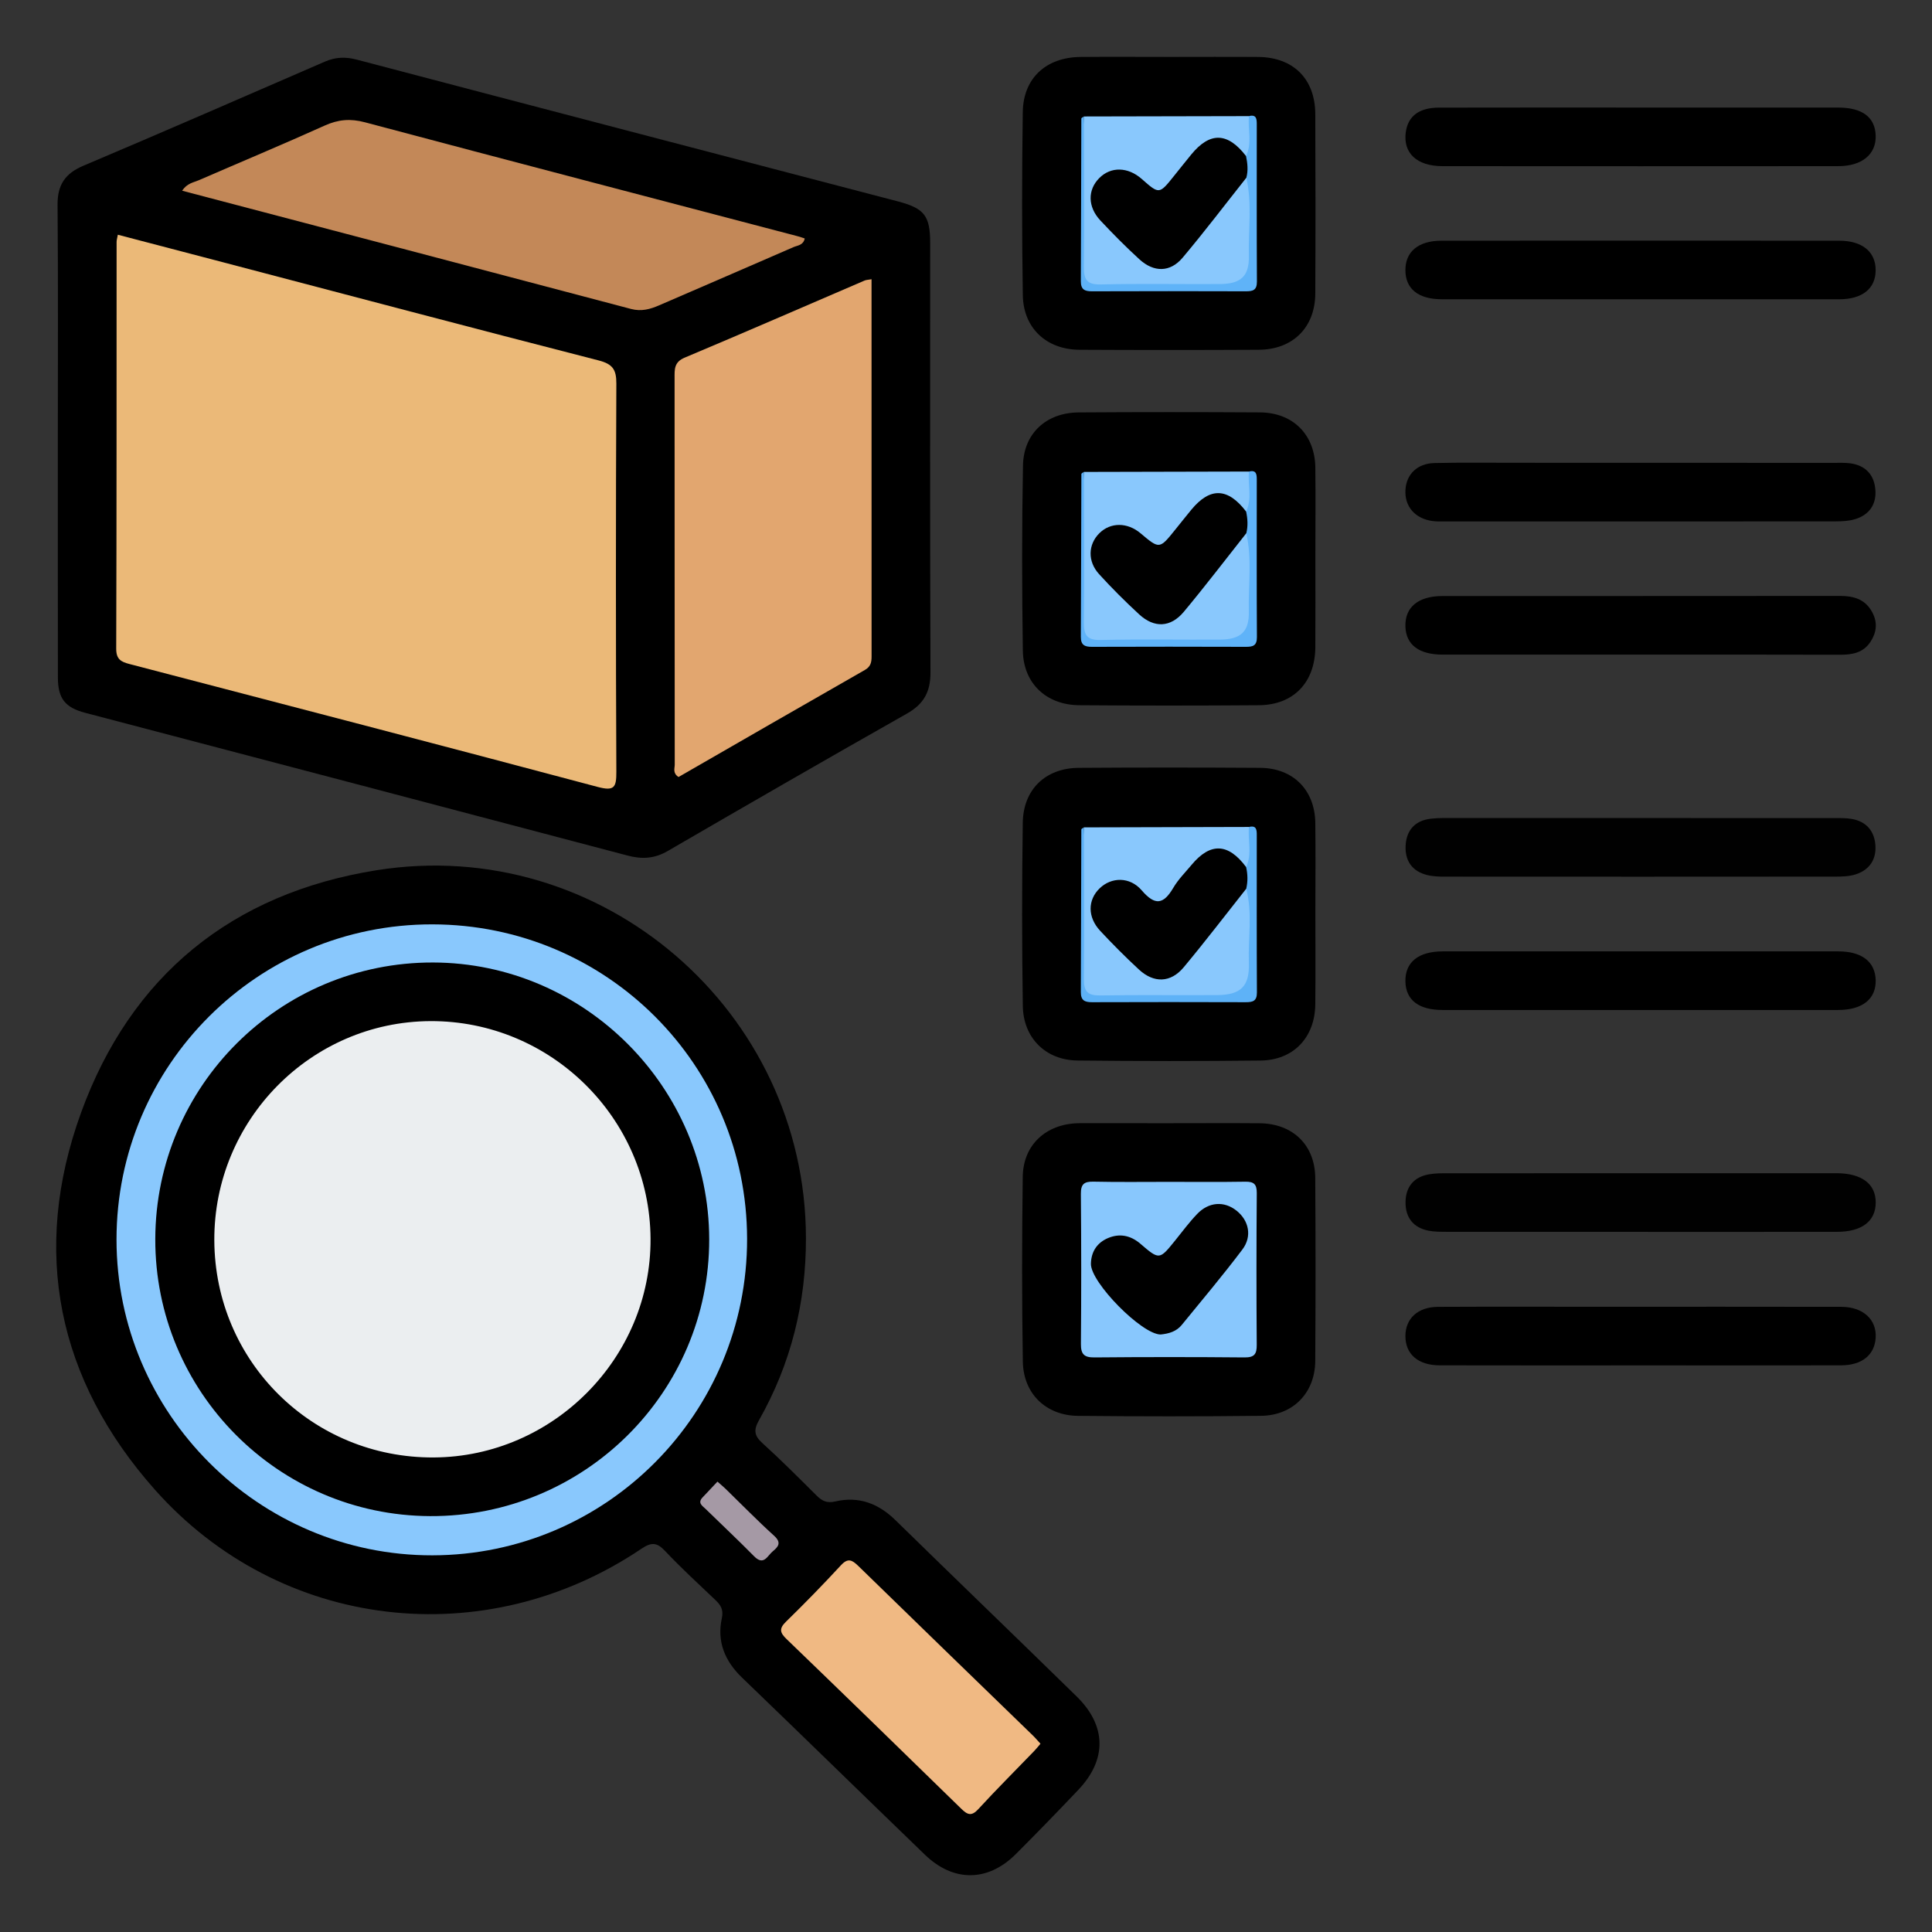 <?xml version="1.0" encoding="utf-8"?>
<!-- Generator: Adobe Illustrator 16.0.0, SVG Export Plug-In . SVG Version: 6.00 Build 0)  -->
<!DOCTYPE svg PUBLIC "-//W3C//DTD SVG 1.1//EN" "http://www.w3.org/Graphics/SVG/1.1/DTD/svg11.dtd">
<svg version="1.1" id="Layer_1" xmlns="http://www.w3.org/2000/svg" xmlns:xlink="http://www.w3.org/1999/xlink" x="0px" y="0px"
	 width="85px" height="85px" viewBox="0 0 85 85" enable-background="new 0 0 85 85" xml:space="preserve">
<rect x="0" y="0" width="85" height="85" fill="#333333" stroke="none"/>
<g>
	<path fill-rule="evenodd" clip-rule="evenodd" d="M2.544,19.33c0-3.439,0.017-6.879-0.012-10.319
		C2.526,8.138,2.861,7.633,3.668,7.292C7.219,5.79,10.752,4.247,14.29,2.713c0.462-0.2,0.899-0.223,1.401-0.091
		C23.62,4.711,31.554,6.78,39.486,8.856c1.194,0.312,1.438,0.636,1.438,1.857c0.001,6.288-0.011,12.576,0.013,18.864
		c0.004,0.852-0.287,1.395-1.034,1.817c-3.522,1.993-7.028,4.016-10.528,6.048c-0.58,0.337-1.13,0.367-1.765,0.199
		c-7.953-2.103-15.91-4.189-23.865-6.281c-0.882-0.232-1.197-0.631-1.198-1.551C2.542,26.317,2.544,22.824,2.544,19.33z"/>
	<path fill-rule="evenodd" clip-rule="evenodd" d="M35.458,54.474C35.463,57.32,34.8,60,33.395,62.479
		c-0.244,0.431-0.219,0.682,0.149,1.014c0.816,0.739,1.594,1.521,2.375,2.298c0.244,0.243,0.453,0.354,0.835,0.266
		c1.019-0.238,1.887,0.085,2.638,0.82c2.65,2.592,5.322,5.163,7.972,7.755c1.32,1.29,1.344,2.779,0.08,4.111
		c-0.906,0.955-1.822,1.9-2.754,2.831c-1.225,1.224-2.74,1.238-3.993,0.03c-2.688-2.593-5.356-5.205-8.048-7.793
		c-0.76-0.73-1.113-1.587-0.892-2.61c0.086-0.398-0.057-0.593-0.299-0.823c-0.739-0.704-1.494-1.395-2.193-2.137
		c-0.363-0.387-0.601-0.402-1.05-0.1c-6.874,4.636-15.902,3.596-21.406-2.607C2.517,60.696,1.36,55.035,3.563,48.962
		c2.187-6.03,6.641-9.659,13.002-10.675C26.458,36.707,35.449,44.465,35.458,54.474z"/>
	<path fill-rule="evenodd" clip-rule="evenodd" d="M57.871,24.522c0,1.316,0.008,2.633-0.002,3.949
		c-0.01,1.552-0.955,2.544-2.484,2.556c-2.633,0.02-5.266,0.02-7.898,0c-1.451-0.011-2.465-0.958-2.486-2.403
		c-0.041-2.712-0.045-5.427,0.006-8.14c0.025-1.418,1.027-2.329,2.449-2.339c2.66-0.018,5.32-0.017,7.979-0.001
		c1.453,0.009,2.416,0.979,2.434,2.429C57.885,21.889,57.871,23.206,57.871,24.522z"/>
	<path fill-rule="evenodd" clip-rule="evenodd" d="M51.467,49.417c1.316,0,2.633-0.009,3.949,0.002
		c1.461,0.012,2.439,0.956,2.449,2.402c0.018,2.687,0.018,5.373,0,8.06c-0.01,1.396-0.973,2.393-2.381,2.409
		c-2.686,0.031-5.373,0.029-8.059,0.002c-1.404-0.015-2.4-0.972-2.424-2.383c-0.045-2.713-0.041-5.427-0.004-8.14
		c0.02-1.405,1.025-2.319,2.438-2.352c0.055-0.001,0.107-0.001,0.162-0.001C48.887,49.417,50.176,49.417,51.467,49.417z"/>
	<path fill-rule="evenodd" clip-rule="evenodd" d="M57.871,40.157c0,1.343,0.012,2.687-0.004,4.03
		c-0.014,1.453-0.957,2.455-2.402,2.472c-2.688,0.03-5.373,0.029-8.061-0.001c-1.395-0.016-2.383-0.988-2.404-2.401
		c-0.041-2.686-0.041-5.374-0.002-8.059c0.02-1.468,1.002-2.405,2.459-2.416c2.66-0.019,5.32-0.017,7.979,0
		c1.459,0.009,2.414,0.973,2.432,2.427C57.885,37.524,57.871,38.84,57.871,40.157z"/>
	<path fill-rule="evenodd" clip-rule="evenodd" d="M51.484,2.504c1.291,0,2.58-0.008,3.869,0.002
		c1.549,0.012,2.508,0.964,2.514,2.514c0.012,2.632,0.014,5.265,0,7.898c-0.008,1.487-0.988,2.462-2.482,2.47
		c-2.633,0.014-5.264,0.014-7.896,0C46.043,15.38,45.023,14.438,45,12.99c-0.043-2.686-0.041-5.373-0.002-8.059
		c0.02-1.492,1.025-2.41,2.537-2.425C48.852,2.494,50.168,2.504,51.484,2.504z"/>
	<path fill-rule="evenodd" clip-rule="evenodd" d="M72.125,60.072c-2.928,0-5.857,0.004-8.787-0.003
		c-0.949-0.002-1.508-0.494-1.506-1.291c0.004-0.771,0.547-1.278,1.438-1.282c2.363-0.012,4.729-0.004,7.094-0.004
		c3.547,0,7.094-0.005,10.641,0.003c0.969,0.001,1.572,0.565,1.516,1.374c-0.053,0.751-0.607,1.199-1.527,1.2
		C78.037,60.075,75.082,60.072,72.125,60.072z"/>
	<path fill-rule="evenodd" clip-rule="evenodd" d="M72.166,44.436c-2.902,0-5.805,0.002-8.705-0.001
		c-1.047-0.001-1.609-0.438-1.629-1.249c-0.02-0.845,0.566-1.329,1.639-1.329c5.803-0.002,11.607-0.002,17.412,0
		c1.031,0,1.615,0.456,1.639,1.259c0.023,0.832-0.578,1.318-1.648,1.319C77.971,44.438,75.068,44.436,72.166,44.436z"/>
	<path fill-rule="evenodd" clip-rule="evenodd" d="M72.135,13.167c-2.902,0-5.803,0.003-8.705-0.001
		c-1.035-0.002-1.596-0.46-1.598-1.278s0.572-1.298,1.588-1.298c5.832-0.004,11.662-0.004,17.494,0c1.016,0,1.605,0.484,1.607,1.291
		c0.002,0.809-0.576,1.284-1.6,1.286C77.992,13.17,75.064,13.167,72.135,13.167z"/>
	<path fill-rule="evenodd" clip-rule="evenodd" d="M72.092,28.801c-2.875,0-5.752,0.002-8.627-0.001
		c-1.045-0.001-1.611-0.438-1.633-1.243c-0.023-0.844,0.568-1.334,1.633-1.334c5.83-0.002,11.662,0.001,17.492-0.005
		c0.607,0,1.111,0.149,1.416,0.722c0.24,0.449,0.191,0.884-0.078,1.295c-0.314,0.481-0.797,0.573-1.336,0.571
		C78.002,28.796,75.047,28.801,72.092,28.801z"/>
	<path fill-rule="evenodd" clip-rule="evenodd" d="M72.215,20.362c2.82,0,5.643,0,8.463,0.001c0.242,0,0.486-0.01,0.725,0.021
		c0.682,0.091,1.061,0.517,1.107,1.179c0.045,0.63-0.273,1.089-0.887,1.276c-0.275,0.084-0.58,0.099-0.871,0.099
		c-5.723,0.005-11.445,0.004-17.168,0.003c-0.189,0-0.379,0.008-0.564-0.018c-0.77-0.109-1.227-0.644-1.186-1.369
		c0.039-0.686,0.52-1.164,1.273-1.182c1.182-0.028,2.363-0.011,3.545-0.012C68.506,20.362,70.361,20.362,72.215,20.362z"/>
	<path fill-rule="evenodd" clip-rule="evenodd" fill="#010101" d="M72.207,35.991c2.822,0,5.643-0.001,8.463,0.001
		c0.27,0,0.541-0.008,0.805,0.039c0.639,0.112,0.992,0.534,1.035,1.159c0.045,0.631-0.268,1.091-0.879,1.282
		c-0.275,0.086-0.58,0.095-0.873,0.095c-5.723,0.005-11.445,0.005-17.168,0.001c-0.266,0-0.541-0.005-0.797-0.069
		c-0.668-0.166-0.988-0.632-0.951-1.303c0.037-0.675,0.418-1.094,1.098-1.175c0.373-0.045,0.752-0.029,1.127-0.03
		C66.781,35.99,69.494,35.991,72.207,35.991z"/>
	<path fill-rule="evenodd" clip-rule="evenodd" d="M72.252,4.732c2.875,0,5.75-0.002,8.625,0.001
		c1.061,0.001,1.621,0.427,1.645,1.233c0.027,0.819-0.598,1.343-1.645,1.344c-5.805,0.004-11.609,0.005-17.412,0
		c-1.137,0-1.746-0.583-1.615-1.504c0.1-0.697,0.584-1.069,1.455-1.071C66.287,4.728,69.27,4.732,72.252,4.732z"/>
	<path fill-rule="evenodd" clip-rule="evenodd" fill="#010101" d="M72.123,54.197c-2.82,0-5.641,0.001-8.463-0.002
		c-0.268-0.001-0.539,0.002-0.801-0.048c-0.678-0.13-1.025-0.578-1.021-1.248c0.002-0.669,0.354-1.116,1.033-1.234
		c0.289-0.051,0.588-0.047,0.883-0.047c5.615-0.003,11.23-0.002,16.846-0.002c0.08,0,0.16-0.001,0.24,0
		c1.086,0.017,1.688,0.479,1.684,1.296c-0.004,0.815-0.609,1.281-1.695,1.283C77.926,54.2,75.025,54.197,72.123,54.197z"/>
	<path fill-rule="evenodd" clip-rule="evenodd" fill="#EBB978" d="M5.184,10.327c1.536,0.402,3.06,0.8,4.583,1.2
		c5.521,1.449,11.039,2.911,16.568,4.33c0.62,0.159,0.785,0.402,0.782,1.021c-0.025,5.694-0.026,11.389,0,17.083
		c0.003,0.686-0.094,0.854-0.824,0.66c-6.862-1.828-13.734-3.616-20.606-5.409c-0.37-0.097-0.575-0.21-0.574-0.674
		c0.02-5.963,0.014-11.926,0.017-17.889C5.129,10.569,5.155,10.491,5.184,10.327z"/>
	<path fill-rule="evenodd" clip-rule="evenodd" fill="#E2A66F" d="M38.344,12.285c0,5.582-0.001,11.087,0.002,16.593
		c0,0.254-0.034,0.448-0.294,0.597c-2.745,1.566-5.482,3.146-8.199,4.71c-0.266-0.172-0.167-0.379-0.167-0.546
		c-0.006-5.668-0.004-11.336-0.007-17.004c0-0.377-0.028-0.703,0.443-0.9c2.644-1.11,5.272-2.257,7.908-3.389
		C38.099,12.314,38.182,12.314,38.344,12.285z"/>
	<path fill-rule="evenodd" clip-rule="evenodd" fill="#C38858" d="M8.014,8.391C8.23,8.059,8.513,8.03,8.747,7.929
		c1.845-0.802,3.702-1.576,5.535-2.403c0.597-0.27,1.132-0.317,1.773-0.146c6.348,1.69,12.704,3.349,19.058,5.018
		c0.095,0.025,0.188,0.061,0.292,0.094c-0.064,0.302-0.319,0.304-0.494,0.38c-1.966,0.859-3.938,1.705-5.907,2.559
		c-0.399,0.173-0.784,0.282-1.239,0.162C21.207,11.856,14.646,10.135,8.014,8.391z"/>
	<path fill-rule="evenodd" clip-rule="evenodd" fill="#89C8FD" d="M32.869,54.494c0.015,7.681-6.184,13.919-13.844,13.934
		c-7.639,0.014-13.899-6.243-13.899-13.892c0-7.669,6.223-13.879,13.897-13.868C26.681,40.679,32.854,46.844,32.869,54.494z"/>
	<path fill-rule="evenodd" clip-rule="evenodd" fill="#F0B983" d="M45.777,76.718c-0.109,0.126-0.189,0.229-0.279,0.322
		c-0.818,0.849-1.656,1.682-2.453,2.551c-0.307,0.336-0.484,0.25-0.761-0.021c-2.551-2.493-5.108-4.979-7.676-7.455
		c-0.291-0.28-0.344-0.458-0.028-0.767c0.825-0.805,1.631-1.631,2.413-2.478c0.312-0.339,0.491-0.244,0.77,0.027
		c2.553,2.492,5.117,4.971,7.677,7.455C45.553,76.461,45.652,76.582,45.777,76.718z"/>
	<path fill-rule="evenodd" clip-rule="evenodd" fill="#A599A5" d="M31.565,65.185c0.16,0.142,0.262,0.225,0.356,0.316
		c0.71,0.689,1.401,1.4,2.135,2.064c0.341,0.309,0.184,0.487-0.061,0.69c-0.236,0.195-0.39,0.649-0.819,0.213
		c-0.694-0.706-1.418-1.382-2.125-2.074c-0.142-0.14-0.378-0.266-0.139-0.516C31.127,65.653,31.34,65.424,31.565,65.185z"/>
	<path fill-rule="evenodd" clip-rule="evenodd" fill="#89C8FD" d="M47.689,20.763c2.42-0.006,4.842-0.011,7.262-0.017
		c0.27,0.561,0.199,1.131,0.057,1.704c-0.32,0.227-0.486-0.077-0.691-0.211c-0.701-0.458-1.135-0.417-1.668,0.24
		c-0.355,0.438-0.742,0.85-1.08,1.301c-0.355,0.472-0.764,0.566-1.217,0.117c-0.115-0.113-0.238-0.22-0.373-0.307
		c-0.539-0.347-1.104-0.32-1.467,0.09c-0.426,0.481-0.375,1.008-0.004,1.469c0.523,0.646,1.107,1.249,1.77,1.756
		c0.652,0.502,1.188,0.403,1.814-0.318c0.773-0.892,1.492-1.832,2.254-2.734c0.162-0.192,0.314-0.682,0.721-0.231
		c0.1,1.179,0.051,2.359,0.031,3.538c-0.012,0.743-0.416,1.123-1.178,1.134c-1.877,0.026-3.754,0.012-5.631,0.006
		c-0.324-0.001-0.678,0.011-0.67-0.472C47.658,25.473,47.529,23.117,47.689,20.763z"/>
	<path fill-rule="evenodd" clip-rule="evenodd" fill="#5FB3F9" d="M54.824,22.506c0.277-0.569,0.064-1.174,0.127-1.76
		c0.33-0.081,0.342,0.13,0.342,0.365c0,2.307-0.008,4.614,0.006,6.92c0.002,0.384-0.182,0.428-0.494,0.427
		c-2.254-0.008-4.506-0.008-6.76,0c-0.324,0.001-0.494-0.076-0.492-0.442c0.014-2.387,0.014-4.774,0.023-7.161
		c0-0.031,0.074-0.062,0.113-0.093c0.002,2.199,0.023,4.398-0.002,6.597c-0.008,0.572,0.115,0.812,0.748,0.797
		c1.742-0.041,3.486-0.008,5.23-0.017c0.926-0.005,1.301-0.345,1.279-1.249c-0.029-1.143,0.15-2.295-0.113-3.43
		C54.59,23.145,54.605,22.826,54.824,22.506z"/>
	<path fill-rule="evenodd" clip-rule="evenodd" fill="#88C7FD" d="M51.406,51.997c1.127,0,2.254,0.012,3.381-0.007
		c0.375-0.006,0.508,0.105,0.506,0.498c-0.018,2.227-0.018,4.453-0.002,6.679c0.004,0.411-0.107,0.558-0.539,0.554
		c-2.199-0.02-4.398-0.02-6.6,0c-0.457,0.005-0.6-0.142-0.596-0.595c0.018-2.199,0.018-4.398-0.002-6.599
		c-0.004-0.432,0.143-0.547,0.553-0.539C49.207,52.012,50.307,51.997,51.406,51.997z"/>
	<path fill-rule="evenodd" clip-rule="evenodd" fill="#89C8FD" d="M47.689,36.401c2.42-0.006,4.842-0.012,7.262-0.018
		c0.27,0.561,0.197,1.133,0.059,1.707c-0.273,0.218-0.439-0.032-0.627-0.155c-0.785-0.516-1.199-0.478-1.799,0.224
		c-0.332,0.387-0.637,0.796-0.959,1.191c-0.498,0.613-0.715,0.631-1.322,0.142c-0.209-0.168-0.404-0.354-0.67-0.432
		c-0.449-0.131-0.852-0.072-1.166,0.309c-0.289,0.351-0.332,0.757-0.107,1.125c0.541,0.878,1.26,1.608,2.121,2.165
		c0.58,0.375,1.102,0.197,1.668-0.494c0.746-0.913,1.49-1.83,2.246-2.734c0.162-0.193,0.334-0.573,0.672-0.167
		c0.1,1.151,0.043,2.303,0.035,3.452c-0.004,0.721-0.406,1.183-1.129,1.205c-1.953,0.062-3.908,0.029-5.861,0.017
		c-0.314-0.002-0.502-0.132-0.494-0.481C47.662,41.104,47.529,38.751,47.689,36.401z"/>
	<path fill-rule="evenodd" clip-rule="evenodd" fill="#5EB2F7" d="M47.689,36.401c0.002,2.222,0.021,4.443-0.002,6.665
		c-0.006,0.563,0.17,0.739,0.73,0.729c1.713-0.03,3.428-0.001,5.141-0.015c1.033-0.009,1.422-0.389,1.387-1.416
		c-0.037-1.087,0.166-2.184-0.115-3.262c-0.236-0.317-0.229-0.635-0.006-0.955c0.275-0.571,0.064-1.178,0.127-1.764
		c0.33-0.082,0.344,0.131,0.342,0.364c0,2.306-0.006,4.611,0.006,6.917c0.002,0.382-0.182,0.43-0.496,0.429
		c-2.252-0.008-4.504-0.008-6.756,0c-0.322,0.001-0.496-0.076-0.494-0.442c0.012-2.386,0.012-4.771,0.021-7.157
		C47.574,36.463,47.65,36.432,47.689,36.401z"/>
	<path fill-rule="evenodd" clip-rule="evenodd" fill="#89C8FD" d="M47.689,5.124c2.42-0.005,4.842-0.01,7.262-0.015
		c0.27,0.56,0.201,1.13,0.055,1.702c-0.318,0.222-0.484-0.079-0.689-0.213c-0.699-0.457-1.127-0.41-1.668,0.233
		c-0.377,0.451-0.727,0.927-1.113,1.37c-0.363,0.415-0.754,0.479-1.17,0.067c-0.115-0.113-0.234-0.223-0.371-0.308
		c-0.5-0.308-1.01-0.405-1.461,0.062c-0.445,0.459-0.408,0.996-0.041,1.459c0.531,0.671,1.135,1.289,1.82,1.806
		c0.621,0.469,1.035,0.42,1.625-0.178c0.885-0.897,1.574-1.961,2.408-2.901c0.17-0.189,0.316-0.677,0.721-0.23
		c0.098,1.18,0.053,2.359,0.031,3.538c-0.012,0.744-0.414,1.124-1.176,1.135c-1.877,0.027-3.754,0.013-5.631,0.006
		c-0.324-0.001-0.68,0.014-0.672-0.469C47.658,9.833,47.529,7.478,47.689,5.124z"/>
	<path fill-rule="evenodd" clip-rule="evenodd" fill="#5FB3F8" d="M47.689,5.124c0.002,2.198,0.023,4.397-0.002,6.595
		c-0.008,0.574,0.119,0.811,0.75,0.795c1.742-0.041,3.486-0.007,5.229-0.017c0.926-0.004,1.301-0.345,1.279-1.248
		c-0.027-1.144,0.148-2.295-0.111-3.431c-0.158-0.316-0.246-0.633-0.014-0.955c0.283-0.567,0.066-1.172,0.131-1.756
		c0.328-0.08,0.342,0.127,0.342,0.364c0,2.306-0.006,4.613,0.006,6.919c0.002,0.385-0.184,0.427-0.496,0.426
		c-2.252-0.008-4.506-0.008-6.758,0c-0.322,0.001-0.494-0.075-0.492-0.442c0.014-2.387,0.012-4.773,0.021-7.16
		C47.576,5.185,47.65,5.155,47.689,5.124z"/>
	<path fill-rule="evenodd" clip-rule="evenodd" d="M6.832,54.51c0.018-6.734,5.487-12.179,12.219-12.164
		c6.666,0.014,12.139,5.497,12.151,12.171c0.013,6.745-5.502,12.217-12.28,12.186C12.226,66.672,6.814,61.214,6.832,54.51z"/>
	<path fill-rule="evenodd" clip-rule="evenodd" d="M54.824,22.506c0.068,0.317,0.088,0.636,0.008,0.954
		c-0.914,1.155-1.807,2.328-2.75,3.458c-0.582,0.695-1.303,0.721-1.965,0.11c-0.611-0.563-1.201-1.152-1.76-1.766
		c-0.518-0.567-0.486-1.31,0.012-1.804c0.492-0.486,1.232-0.484,1.812,0.005c0.832,0.702,0.832,0.702,1.527-0.163
		c0.236-0.292,0.469-0.587,0.707-0.876C53.24,21.426,54.021,21.454,54.824,22.506z"/>
	<path fill-rule="evenodd" clip-rule="evenodd" d="M51.064,58.712c-0.824,0.004-3.082-2.287-3.068-3.108
		c0.01-0.542,0.277-0.934,0.754-1.135c0.502-0.211,0.984-0.124,1.42,0.249c0.836,0.72,0.842,0.711,1.523-0.131
		c0.32-0.396,0.623-0.808,0.975-1.175c0.514-0.539,1.189-0.58,1.732-0.15c0.545,0.432,0.699,1.13,0.258,1.713
		c-0.855,1.133-1.77,2.22-2.668,3.319C51.756,58.582,51.42,58.677,51.064,58.712z"/>
	<path fill-rule="evenodd" clip-rule="evenodd" d="M54.824,38.147c0.072,0.318,0.08,0.636,0.004,0.955
		c-0.914,1.154-1.809,2.327-2.752,3.457c-0.572,0.684-1.311,0.704-1.967,0.097c-0.59-0.545-1.158-1.117-1.707-1.705
		c-0.559-0.602-0.551-1.354-0.025-1.865c0.514-0.502,1.328-0.527,1.855,0.087c0.588,0.685,0.957,0.619,1.389-0.114
		c0.215-0.366,0.525-0.676,0.801-1.006C53.25,37.057,54.037,37.089,54.824,38.147z"/>
	<path fill-rule="evenodd" clip-rule="evenodd" d="M54.82,6.865c0.066,0.317,0.1,0.635,0.014,0.955
		c-0.932,1.175-1.838,2.372-2.805,3.519c-0.547,0.65-1.268,0.652-1.906,0.064c-0.594-0.543-1.16-1.116-1.711-1.703
		c-0.564-0.604-0.564-1.348-0.047-1.867c0.51-0.512,1.262-0.495,1.871,0.044c0.766,0.676,0.766,0.676,1.418-0.14
		c0.252-0.313,0.502-0.629,0.756-0.939C53.234,5.793,54.012,5.816,54.82,6.865z"/>
	<path fill-rule="evenodd" clip-rule="evenodd" fill="#EBEEF0" d="M9.429,54.569c-0.022-5.289,4.246-9.618,9.506-9.644
		c5.299-0.024,9.653,4.279,9.686,9.572c0.032,5.24-4.281,9.595-9.535,9.625C13.748,64.154,9.452,59.904,9.429,54.569z"/>
</g>
</svg>
